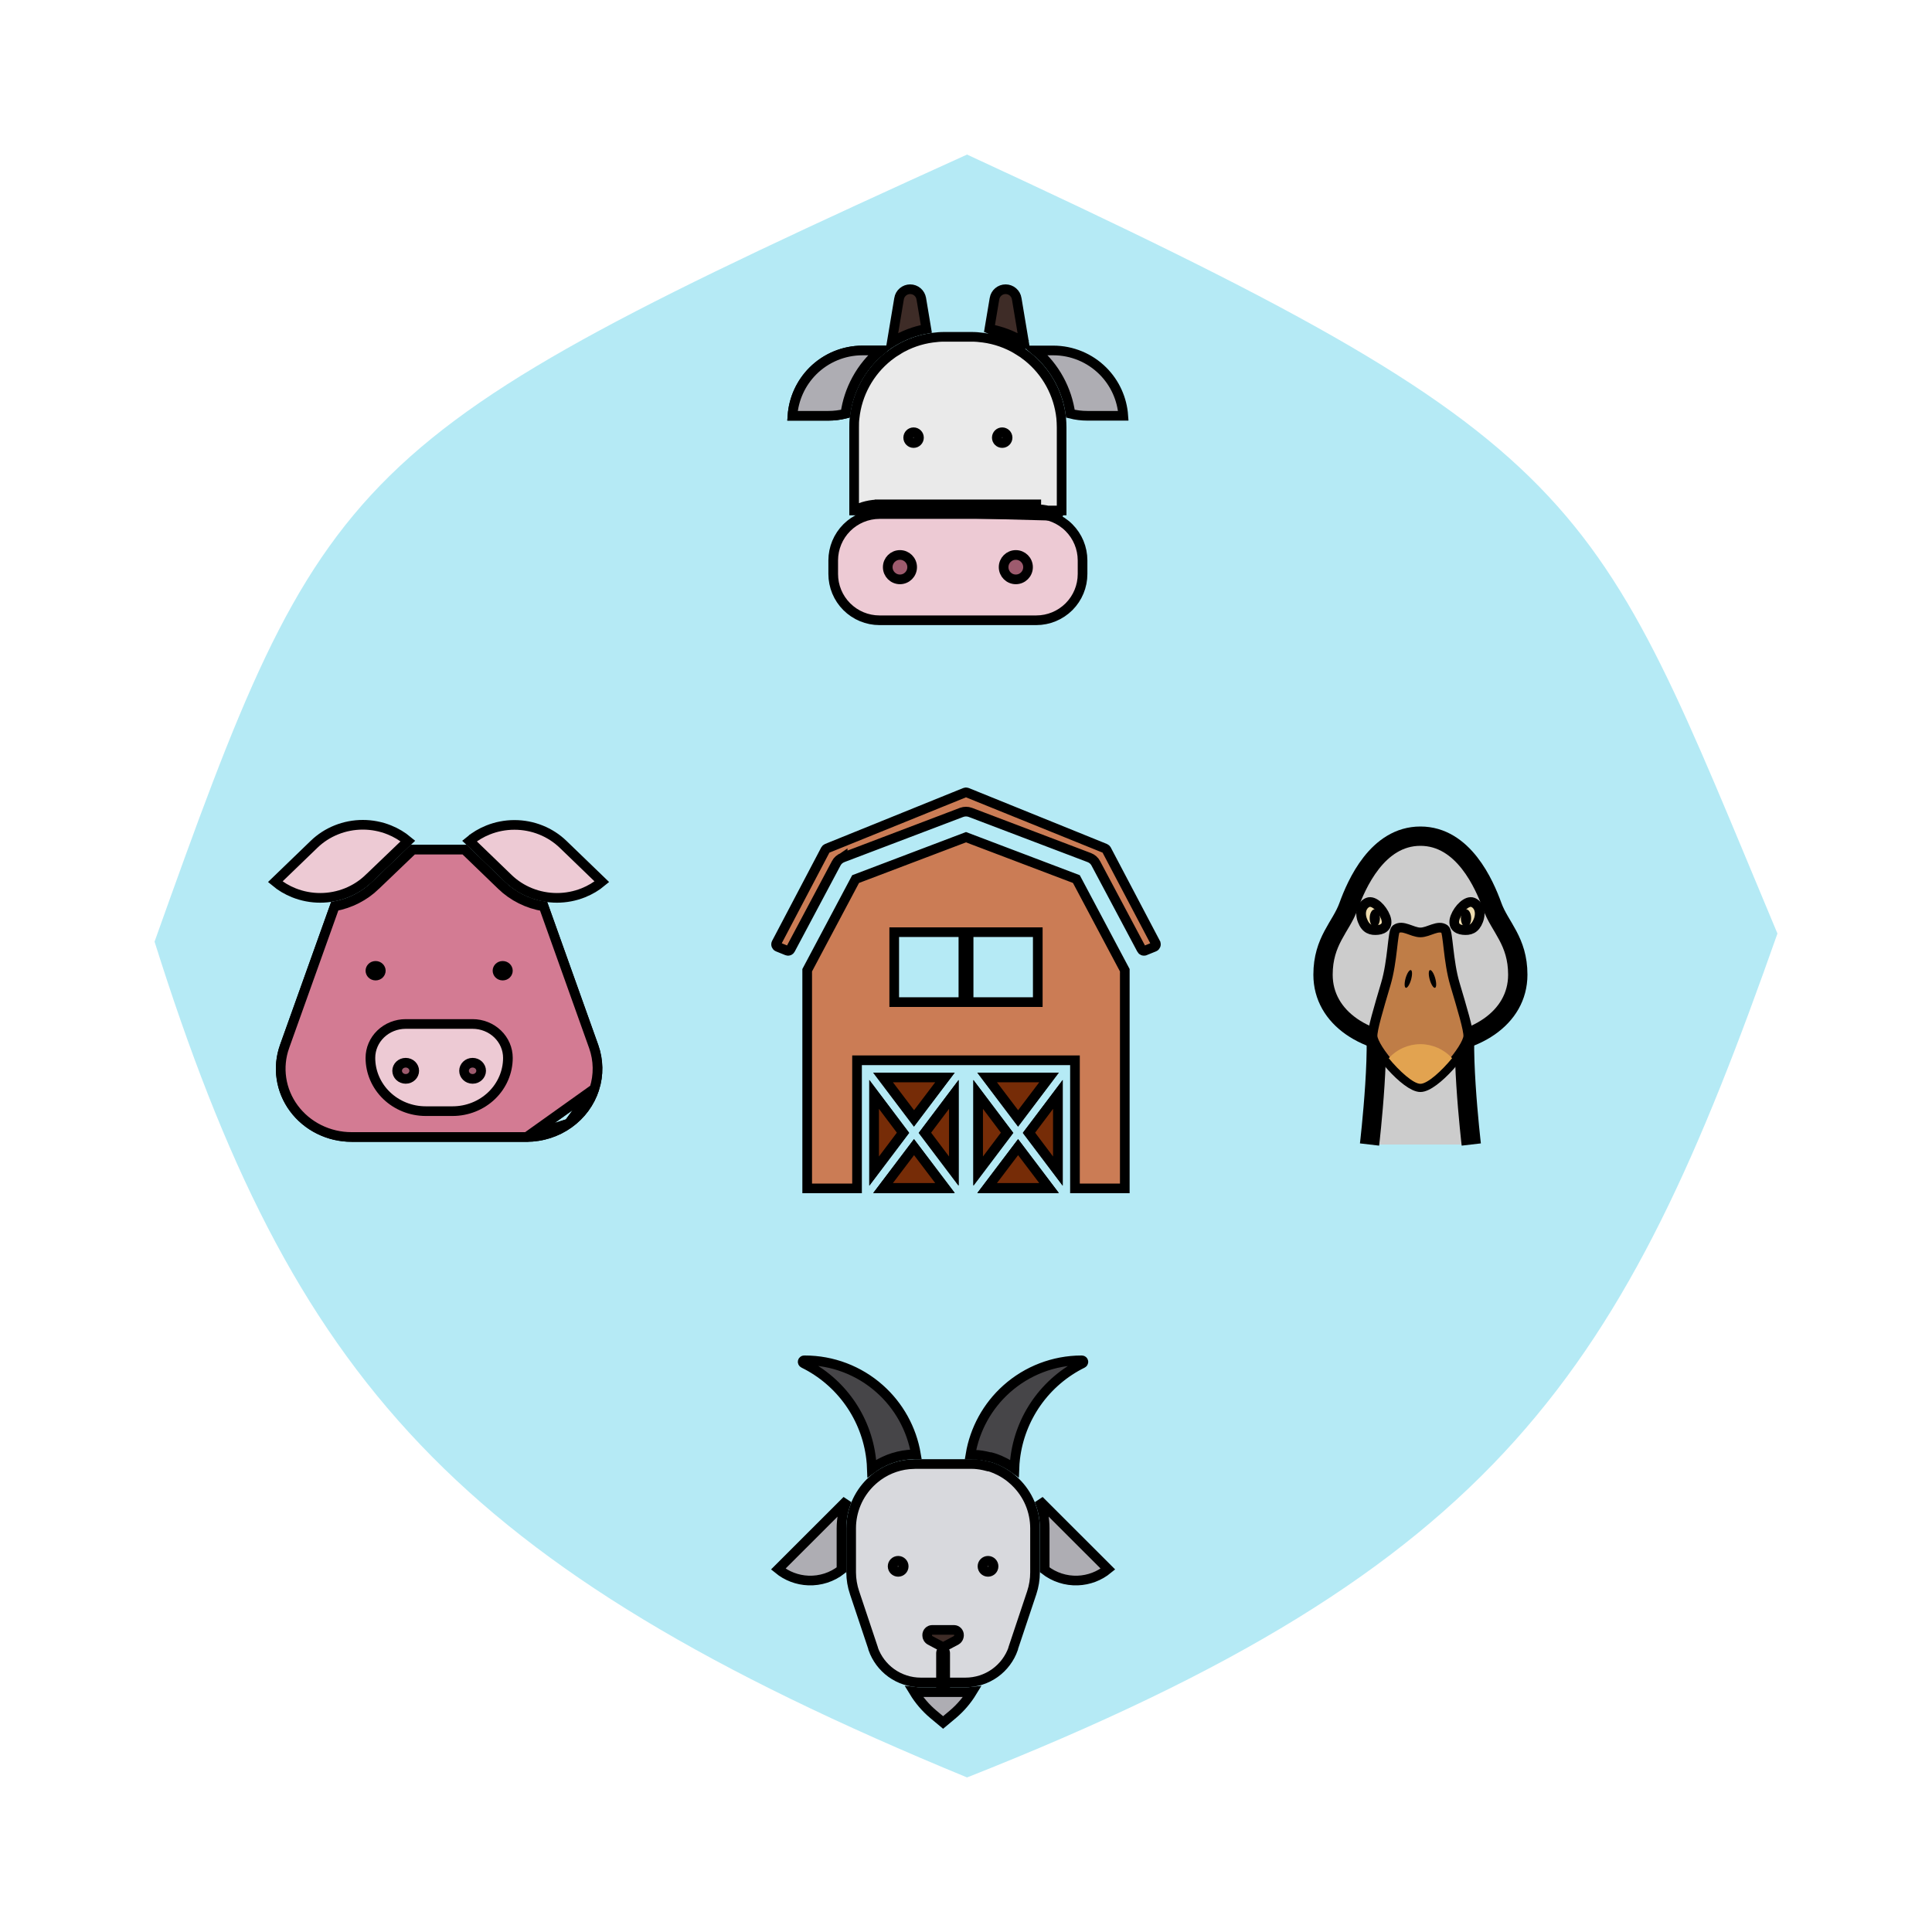 <svg width="100" height="100" viewBox="0 0 100 100" fill="none" xmlns="http://www.w3.org/2000/svg">
<path fill-rule="evenodd" clip-rule="evenodd" d="M50.054 8C17.66 22.7 16.82 24.014 8 48.74C15.14 71.42 23.54 81.08 50.054 92C77.72 81.08 84.02 71 92 48.32C82.34 25.274 82.76 23.12 50.054 8Z" fill="#B5EAF5"/>
<path d="M76.153 59.24C76.153 59.24 75.471 53.388 76.009 52.162H71.031C71.574 53.388 70.887 59.24 70.887 59.24" fill="#CCCCCC"/>
<path d="M76.153 59.24C76.153 59.24 75.471 53.388 76.009 52.162H71.031C71.574 53.388 70.887 59.24 70.887 59.24" stroke="black" stroke-linejoin="round"/>
<path d="M78.56 50.45C78.56 52.715 76.303 54.123 73.52 54.123C70.737 54.123 68.48 52.715 68.48 50.45C68.48 48.701 69.409 47.982 69.797 46.912C70.211 45.769 71.293 43.28 73.52 43.28C75.747 43.28 76.829 45.768 77.243 46.911C77.63 47.982 78.56 48.701 78.56 50.45Z" fill="#CCCCCC" stroke="black" stroke-linejoin="round"/>
<path d="M73.52 48.262C73.953 48.262 74.447 47.839 74.789 48.102C74.957 48.231 74.95 49.746 75.309 50.947C75.681 52.201 76.014 53.302 75.996 53.638C75.959 54.294 74.256 56.272 73.52 56.272C72.784 56.272 71.081 54.294 71.044 53.638C71.024 53.302 71.353 52.203 71.726 50.943C72.086 49.743 72.079 48.227 72.246 48.099C72.593 47.836 73.087 48.262 73.52 48.262Z" fill="#BF7D47" stroke="black" stroke-width="0.5" stroke-miterlimit="10" stroke-linecap="round"/>
<path d="M76.521 47.643C76.354 48.087 76.074 48.173 75.725 48.136C75.4 48.101 75.156 47.904 75.326 47.462C75.497 47.019 75.938 46.589 76.236 46.707C76.534 46.825 76.688 47.201 76.521 47.643Z" fill="#EDDBAE" stroke="black" stroke-width="0.5" stroke-miterlimit="10" stroke-linecap="round"/>
<path d="M75.881 47.99C76.028 47.99 76.146 47.782 76.146 47.526C76.146 47.27 76.028 47.063 75.881 47.063C75.735 47.063 75.616 47.27 75.616 47.526C75.616 47.782 75.735 47.99 75.881 47.99Z" fill="black"/>
<path d="M70.52 47.643C70.687 48.087 70.967 48.173 71.316 48.136C71.64 48.101 71.885 47.904 71.714 47.462C71.543 47.019 71.102 46.589 70.804 46.707C70.506 46.825 70.352 47.201 70.52 47.643Z" fill="#EDDBAE" stroke="black" stroke-width="0.5" stroke-miterlimit="10" stroke-linecap="round"/>
<path d="M71.159 47.99C71.305 47.99 71.424 47.782 71.424 47.526C71.424 47.27 71.305 47.063 71.159 47.063C71.013 47.063 70.894 47.27 70.894 47.526C70.894 47.782 71.013 47.99 71.159 47.99Z" fill="black"/>
<path d="M72.752 50.638C72.682 50.892 72.689 51.111 72.767 51.129C72.846 51.146 72.967 50.955 73.038 50.701C73.108 50.447 73.102 50.228 73.023 50.211C72.945 50.194 72.823 50.385 72.752 50.638Z" fill="black"/>
<path d="M74.288 50.638C74.358 50.892 74.352 51.111 74.273 51.129C74.195 51.146 74.073 50.955 74.002 50.701C73.932 50.447 73.939 50.228 74.017 50.211C74.096 50.194 74.217 50.385 74.288 50.638Z" fill="black"/>
<path d="M75.16 54.772C74.618 55.434 73.888 56.098 73.52 56.098C73.153 56.098 72.422 55.434 71.88 54.772C72.09 54.543 72.343 54.36 72.626 54.235C72.908 54.11 73.212 54.045 73.52 54.045C73.828 54.045 74.132 54.11 74.415 54.235C74.697 54.36 74.951 54.543 75.16 54.772Z" fill="#E2A350"/>
<path d="M29.442 58.153C30.073 57.703 30.536 57.071 30.766 56.351L29.442 58.153ZM29.442 58.153C28.812 58.604 28.048 58.848 27.261 58.85M29.442 58.153L27.261 58.85M27.261 58.85C27.261 58.85 27.261 58.85 27.261 58.85M27.261 58.85L27.261 58.85M27.261 58.85L18.197 58.85C18.197 58.85 18.197 58.85 18.197 58.85C17.612 58.85 17.035 58.715 16.515 58.456C15.995 58.198 15.548 57.823 15.209 57.365C14.871 56.908 14.651 56.379 14.568 55.824C14.484 55.269 14.539 54.702 14.728 54.172C14.728 54.172 14.728 54.171 14.728 54.171L17.324 46.911C18.124 46.764 18.863 46.387 19.441 45.826C19.441 45.826 19.441 45.826 19.441 45.825L21.369 43.978H24.044L25.959 45.826C26.553 46.401 27.316 46.78 28.14 46.915L30.73 54.171C30.73 54.171 30.73 54.171 30.73 54.171C30.98 54.876 30.993 55.639 30.766 56.351L27.261 58.85Z" fill="#D37B93" stroke="black" stroke-width="0.5"/>
<path d="M29.442 58.153C30.073 57.703 30.536 57.071 30.766 56.351L29.442 58.153ZM29.442 58.153C28.812 58.604 28.048 58.848 27.261 58.85M29.442 58.153L27.261 58.85M27.261 58.85C27.261 58.85 27.261 58.85 27.261 58.85M27.261 58.85L27.261 58.85M27.261 58.85L18.197 58.85C18.197 58.85 18.197 58.85 18.197 58.85C17.612 58.85 17.035 58.715 16.515 58.456C15.995 58.198 15.548 57.823 15.209 57.365C14.871 56.908 14.651 56.379 14.568 55.824C14.484 55.269 14.539 54.702 14.728 54.172C14.728 54.172 14.728 54.171 14.728 54.171L17.324 46.911C18.124 46.764 18.863 46.387 19.441 45.826C19.441 45.826 19.441 45.826 19.441 45.825L21.369 43.978H24.044L25.959 45.826C26.553 46.401 27.316 46.78 28.14 46.915L30.73 54.171C30.73 54.171 30.73 54.171 30.73 54.171C30.98 54.876 30.993 55.639 30.766 56.351L27.261 58.85Z" fill="#D37B93" stroke="black" stroke-width="0.5"/>
<path d="M19.711 50.244C19.711 50.375 19.598 50.496 19.441 50.496C19.284 50.496 19.172 50.375 19.172 50.244C19.172 50.114 19.284 49.993 19.441 49.993C19.598 49.993 19.711 50.114 19.711 50.244Z" fill="#2D2D2D" stroke="black" stroke-width="0.5"/>
<path d="M26.288 50.244C26.288 50.375 26.176 50.496 26.019 50.496C25.862 50.496 25.75 50.375 25.75 50.244C25.75 50.114 25.862 49.993 26.019 49.993C26.176 49.993 26.288 50.114 26.288 50.244Z" fill="#2D2D2D" stroke="black" stroke-width="0.5"/>
<path d="M15.209 46.211C14.857 46.071 14.533 45.878 14.247 45.639L16.252 43.704L16.253 43.703C16.583 43.383 16.976 43.128 17.41 42.954C17.843 42.78 18.309 42.69 18.779 42.69C19.249 42.69 19.715 42.78 20.148 42.954C20.501 43.095 20.826 43.29 21.113 43.53L21.095 43.547L21.095 43.548L19.094 45.466L19.093 45.466C18.763 45.785 18.371 46.038 17.939 46.211C17.506 46.384 17.042 46.473 16.573 46.473C16.105 46.473 15.641 46.384 15.209 46.211Z" fill="#EDCAD4" stroke="black" stroke-width="0.5"/>
<path d="M24.301 43.531C24.587 43.292 24.912 43.099 25.263 42.959C25.695 42.786 26.159 42.697 26.628 42.697C27.096 42.697 27.56 42.786 27.993 42.959C28.425 43.132 28.818 43.385 29.148 43.704L29.148 43.704L31.153 45.639C30.867 45.878 30.542 46.071 30.191 46.211C29.759 46.384 29.295 46.473 28.826 46.473C28.358 46.473 27.894 46.384 27.461 46.211C27.029 46.038 26.636 45.785 26.306 45.466L26.306 45.466L24.319 43.548L24.145 43.728L24.319 43.548L24.301 43.531Z" fill="#EDCAD4" stroke="black" stroke-width="0.5"/>
<path d="M20.999 53.001H24.462C24.949 53.001 25.415 53.188 25.757 53.518C26.099 53.848 26.289 54.293 26.289 54.756C26.289 55.484 25.989 56.185 25.453 56.703C24.916 57.221 24.186 57.513 23.423 57.513H22.038C21.275 57.513 20.545 57.221 20.008 56.703C19.472 56.185 19.172 55.484 19.172 54.756C19.172 54.293 19.362 53.848 19.704 53.518C20.046 53.188 20.512 53.001 20.999 53.001Z" fill="#EDCAD4" stroke="black" stroke-width="0.5"/>
<path d="M21.441 55.424C21.441 55.647 21.251 55.843 20.999 55.843C20.746 55.843 20.556 55.647 20.556 55.424C20.556 55.201 20.746 55.006 20.999 55.006C21.251 55.006 21.441 55.201 21.441 55.424Z" fill="#9D5B6E" stroke="black" stroke-width="0.5"/>
<path d="M24.904 55.424C24.904 55.647 24.714 55.843 24.461 55.843C24.208 55.843 24.019 55.647 24.019 55.424C24.019 55.201 24.208 55.006 24.461 55.006C24.714 55.006 24.904 55.201 24.904 55.424Z" fill="#9D5B6E" stroke="black" stroke-width="0.5"/>
<path d="M56.033 29.004L56.033 29.709C56.033 30.344 55.781 30.954 55.332 31.403C54.882 31.852 54.273 32.105 53.637 32.105H45.523C44.888 32.105 44.278 31.852 43.829 31.403C43.379 30.954 43.127 30.344 43.127 29.709V29.003C43.129 28.368 43.382 27.76 43.831 27.311C44.28 26.862 44.888 26.609 45.523 26.607H53.637C54.272 26.609 54.88 26.862 55.33 27.311C55.779 27.76 56.032 28.368 56.033 29.003C56.033 29.003 56.033 29.004 56.033 29.004Z" fill="#EDCAD4" stroke="black" stroke-width="0.5"/>
<path d="M47.213 29.356C47.213 29.705 46.93 29.988 46.581 29.988C46.232 29.988 45.949 29.705 45.949 29.356C45.949 29.007 46.232 28.724 46.581 28.724C46.93 28.724 47.213 29.007 47.213 29.356Z" fill="#9D5B6E" stroke="black" stroke-width="0.5"/>
<path d="M53.211 29.356C53.211 29.705 52.928 29.988 52.579 29.988C52.23 29.988 51.947 29.705 51.947 29.356C51.947 29.007 52.23 28.724 52.579 28.724C52.928 28.724 53.211 29.007 53.211 29.356Z" fill="#9D5B6E" stroke="black" stroke-width="0.5"/>
<path d="M42.877 21.521H42.877H41.018C41.078 20.649 41.452 19.825 42.073 19.203C42.754 18.522 43.678 18.14 44.641 18.14H45.573C45.073 18.556 44.656 19.064 44.344 19.635C44.042 20.187 43.843 20.789 43.757 21.412C43.469 21.485 43.174 21.521 42.877 21.521Z" fill="#AEADB3" stroke="black" stroke-width="0.5"/>
<path d="M42.877 21.521H42.877H41.018C41.078 20.649 41.452 19.825 42.073 19.203C42.754 18.522 43.678 18.14 44.641 18.14H45.573C45.073 18.556 44.656 19.064 44.344 19.635C44.042 20.187 43.843 20.789 43.757 21.412C43.469 21.485 43.174 21.521 42.877 21.521Z" fill="#AEADB3" stroke="black" stroke-width="0.5"/>
<path d="M54.816 19.635C54.504 19.064 54.087 18.556 53.587 18.14H54.52C55.482 18.14 56.406 18.522 57.087 19.203C57.709 19.825 58.081 20.649 58.142 21.521L56.283 21.521L56.283 21.521C55.986 21.521 55.691 21.485 55.404 21.412C55.317 20.789 55.118 20.187 54.816 19.635Z" fill="#AEADB3" stroke="black" stroke-width="0.5"/>
<path d="M46.227 17.675C46.204 17.689 46.181 17.703 46.158 17.717L46.535 15.461L46.535 15.461L46.535 15.46C46.557 15.323 46.627 15.199 46.733 15.109C46.838 15.019 46.972 14.97 47.11 14.97C47.249 14.97 47.383 15.019 47.488 15.109C47.593 15.199 47.663 15.323 47.685 15.46L47.685 15.46L47.686 15.462L47.947 17.023C47.34 17.135 46.757 17.356 46.227 17.675Z" fill="#3E2C27" stroke="black" stroke-width="0.5"/>
<path d="M44.21 26.423C44.614 26.215 45.064 26.106 45.523 26.107H45.523V26.357L45.523 26.107H53.637C53.637 26.107 53.637 26.107 53.637 26.107H53.637V26.357C54.1 26.356 54.553 26.478 54.95 26.708L44.21 26.423ZM44.21 26.423V22.123C44.21 21.946 44.211 21.786 44.232 21.646L44.232 21.646L44.233 21.634C44.298 21.017 44.485 20.419 44.783 19.875C45.081 19.33 45.484 18.85 45.968 18.463L45.969 18.462C46.132 18.331 46.304 18.212 46.484 18.105L46.484 18.104C47.03 17.775 47.638 17.562 48.269 17.478L48.269 17.478L48.271 17.478C48.479 17.448 48.688 17.433 48.898 17.434H48.899L50.261 17.434L50.262 17.434C50.472 17.433 50.681 17.448 50.889 17.478L50.889 17.478L50.891 17.478C51.523 17.562 52.13 17.775 52.676 18.104L52.676 18.105C52.856 18.212 53.028 18.331 53.191 18.462L53.192 18.463C53.676 18.85 54.08 19.33 54.377 19.875C54.675 20.419 54.861 21.016 54.927 21.632C54.94 21.789 54.95 21.961 54.95 22.123V26.423H44.21Z" fill="#EAEAEA" stroke="black" stroke-width="0.5"/>
<path d="M47.566 22.653C47.566 22.807 47.441 22.932 47.287 22.932C47.133 22.932 47.008 22.807 47.008 22.653C47.008 22.498 47.133 22.373 47.287 22.373C47.441 22.373 47.566 22.498 47.566 22.653Z" fill="#2D2D2D" stroke="black" stroke-width="0.5"/>
<path d="M52.153 22.653C52.153 22.807 52.028 22.932 51.873 22.932C51.719 22.932 51.594 22.807 51.594 22.653C51.594 22.498 51.719 22.373 51.873 22.373C52.028 22.373 52.153 22.498 52.153 22.653Z" fill="#2D2D2D" stroke="black" stroke-width="0.5"/>
<path d="M51.212 17.023C51.82 17.135 52.403 17.356 52.933 17.675C52.934 17.676 52.934 17.676 52.934 17.676L52.805 17.89C52.891 17.941 52.976 17.996 53.058 18.052L51.212 17.023ZM51.212 17.023L51.474 15.462L51.474 15.462L51.474 15.46C51.497 15.323 51.566 15.199 51.672 15.109C51.777 15.019 51.911 14.97 52.05 14.97C52.188 14.97 52.322 15.019 52.428 15.109C52.533 15.199 52.603 15.323 52.625 15.46L52.625 15.46L52.625 15.461L53.002 17.717L51.212 17.023Z" fill="#3E2C27" stroke="black" stroke-width="0.5"/>
<path d="M48.303 88.727C47.909 88.395 47.573 88.001 47.307 87.563C47.424 87.577 47.541 87.584 47.659 87.584H47.659L49.97 87.584L49.97 87.584C50.087 87.584 50.203 87.577 50.319 87.564C50.053 88.001 49.718 88.395 49.326 88.727L48.815 89.155L48.303 88.727Z" fill="#AEADB3" stroke="black" stroke-width="0.5"/>
<path d="M53.573 81.387V81.388C53.573 81.745 53.516 82.1 53.403 82.439C53.403 82.439 53.403 82.439 53.403 82.439L52.455 85.276L52.443 85.314V85.335C52.265 85.84 51.937 86.28 51.502 86.593C51.056 86.913 50.52 87.085 49.97 87.084H49.97H47.658H47.658C47.11 87.084 46.576 86.911 46.131 86.591C45.697 86.278 45.37 85.839 45.193 85.335V85.314L45.18 85.276L44.232 82.439L44.231 82.438C44.117 82.099 44.057 81.744 44.055 81.387V79.105C44.055 79.105 44.055 79.105 44.055 79.105C44.055 78.662 44.144 78.224 44.315 77.816C44.486 77.409 44.737 77.04 45.052 76.73C45.124 76.662 45.189 76.6 45.259 76.543L45.259 76.543L45.261 76.541C45.765 76.12 46.384 75.86 47.038 75.795C47.102 75.794 47.163 75.789 47.217 75.785L47.221 75.785C47.282 75.781 47.333 75.777 47.383 75.777H50.245C50.37 75.777 50.469 75.777 50.566 75.792L50.566 75.792L50.578 75.793C50.688 75.805 50.798 75.822 50.907 75.846L50.907 75.846L50.913 75.847C50.98 75.86 51.048 75.877 51.118 75.896L51.152 75.906H51.186H51.197C51.251 75.92 51.305 75.938 51.358 75.957L51.444 75.992L51.444 75.992L51.455 75.996C51.506 76.013 51.556 76.035 51.603 76.06L51.611 76.064L51.619 76.067C51.724 76.113 51.825 76.165 51.923 76.224L51.923 76.224L51.933 76.23C51.977 76.253 52.019 76.28 52.059 76.309L52.059 76.309L52.071 76.317C52.169 76.38 52.262 76.449 52.351 76.525L52.351 76.525L52.355 76.529C52.425 76.586 52.49 76.648 52.562 76.716C52.882 77.026 53.136 77.397 53.31 77.807C53.483 78.218 53.573 78.659 53.573 79.105V81.387Z" fill="#D8D9DD" stroke="black" stroke-width="0.5"/>
<path d="M56.029 70.565L56.029 70.565L56.027 70.566C55.082 71.033 54.269 71.728 53.66 72.59C53.052 73.451 52.669 74.45 52.544 75.497C52.524 75.668 52.51 75.84 52.504 76.012C52.457 75.978 52.41 75.945 52.361 75.914C52.306 75.875 52.249 75.839 52.19 75.807C52.078 75.74 51.962 75.68 51.842 75.627C51.776 75.593 51.708 75.564 51.639 75.54L51.555 75.506L51.555 75.506L51.548 75.503C51.469 75.474 51.388 75.449 51.306 75.428L51.275 75.42H51.244H51.235C51.166 75.401 51.096 75.385 51.025 75.371C50.899 75.344 50.771 75.323 50.643 75.31L50.63 75.309H50.617C50.569 75.309 50.52 75.305 50.459 75.301L50.456 75.301C50.399 75.296 50.33 75.291 50.26 75.291H50.232C50.449 73.981 51.107 72.781 52.102 71.892C53.166 70.942 54.543 70.414 55.97 70.41H55.995C56.017 70.41 56.038 70.419 56.053 70.434C56.068 70.449 56.077 70.47 56.078 70.491C56.077 70.506 56.072 70.521 56.064 70.534C56.056 70.547 56.043 70.558 56.029 70.565Z" fill="#464548" stroke="black" stroke-width="0.5"/>
<path d="M41.601 70.566L41.601 70.566L41.592 70.561C41.576 70.554 41.562 70.541 41.554 70.525C41.546 70.508 41.543 70.49 41.547 70.472C41.551 70.454 41.562 70.438 41.576 70.427C41.59 70.415 41.608 70.409 41.627 70.41L41.627 70.41H41.634H41.659C41.659 70.41 41.659 70.41 41.659 70.41C43.087 70.41 44.465 70.934 45.532 71.883C46.529 72.769 47.19 73.967 47.41 75.277H47.383H47.376C47.261 75.277 47.129 75.277 46.995 75.296C46.318 75.364 45.674 75.612 45.128 76.013C45.122 75.841 45.108 75.668 45.088 75.497C44.963 74.45 44.579 73.45 43.97 72.589C43.361 71.728 42.547 71.032 41.601 70.566Z" fill="#464548" stroke="black" stroke-width="0.5"/>
<path d="M48.814 87.441C48.786 87.441 48.758 87.43 48.738 87.41C48.718 87.39 48.706 87.362 48.706 87.334V85.545C48.706 85.516 48.718 85.489 48.738 85.469C48.758 85.448 48.786 85.437 48.814 85.437C48.843 85.437 48.87 85.448 48.891 85.469C48.911 85.489 48.922 85.516 48.922 85.545V87.334C48.922 87.362 48.911 87.39 48.891 87.41C48.87 87.43 48.843 87.441 48.814 87.441Z" fill="#AEADB3" stroke="black" stroke-width="0.5"/>
<path d="M41.843 81.807C41.27 81.786 40.722 81.576 40.282 81.214L43.839 77.66C43.652 78.119 43.556 78.609 43.555 79.105V79.105V81.251C43.07 81.633 42.463 81.831 41.843 81.807Z" fill="#AEADB3" stroke="black" stroke-width="0.5"/>
<path d="M54.073 79.105V79.105C54.073 78.609 53.977 78.119 53.79 77.66L57.347 81.214C56.907 81.576 56.359 81.786 55.785 81.807C55.166 81.831 54.559 81.633 54.073 81.251V79.105Z" fill="#AEADB3" stroke="black" stroke-width="0.5"/>
<path d="M49.638 84.638L49.638 84.638L49.638 84.644C49.637 84.682 49.63 84.719 49.616 84.754L49.616 84.754L49.615 84.757C49.592 84.817 49.548 84.868 49.492 84.9L48.814 85.261L48.137 84.9C48.081 84.868 48.037 84.817 48.013 84.757L48.013 84.757L48.013 84.754C47.999 84.719 47.991 84.682 47.991 84.644L47.991 84.644L47.991 84.638C47.99 84.603 47.995 84.568 48.008 84.536C48.02 84.503 48.038 84.473 48.062 84.448C48.086 84.422 48.114 84.401 48.146 84.387C48.177 84.373 48.21 84.365 48.243 84.364H49.386C49.419 84.365 49.452 84.373 49.483 84.387C49.514 84.401 49.543 84.422 49.567 84.448C49.59 84.473 49.609 84.503 49.621 84.536C49.633 84.568 49.639 84.603 49.638 84.638Z" fill="#3E2C27" stroke="black" stroke-width="0.5"/>
<path d="M51.427 81.072C51.427 81.231 51.298 81.359 51.14 81.359C50.982 81.359 50.853 81.231 50.853 81.072C50.853 80.914 50.982 80.786 51.14 80.786C51.298 80.786 51.427 80.914 51.427 81.072Z" fill="#2D2D2D" stroke="black" stroke-width="0.5"/>
<path d="M46.776 81.072C46.776 81.231 46.647 81.359 46.489 81.359C46.331 81.359 46.202 81.231 46.202 81.072C46.202 80.914 46.331 80.786 46.489 80.786C46.647 80.786 46.776 80.914 46.776 81.072Z" fill="#2D2D2D" stroke="black" stroke-width="0.5"/>
<path d="M58.219 50.219V61.51H55.64V55.13V54.88H55.39H44.61H44.36V55.13V61.51H41.78V50.219L44.286 45.501L50 43.333L55.713 45.501L58.219 50.219ZM48.916 55.77L47.305 57.905L45.693 55.77H48.916ZM45.693 61.51L47.305 59.375L48.916 61.51H45.693ZM51.083 61.51L52.695 59.375L54.306 61.51H51.083ZM54.306 55.77L52.695 57.905L51.083 55.77H54.306ZM54.755 56.648V60.632L53.25 58.64L54.755 56.648ZM50.635 60.632V56.648L52.139 58.64L50.635 60.632ZM49.365 60.632L47.861 58.64L49.365 56.648V60.632ZM46.749 58.64L45.245 60.632V56.648L46.749 58.64ZM59.813 48.812L59.813 48.813C59.853 48.889 59.818 48.98 59.744 49.01L59.744 49.01L59.257 49.207L59.256 49.207C59.195 49.232 59.123 49.207 59.09 49.145L59.09 49.144L56.721 44.691C56.648 44.546 56.525 44.445 56.386 44.39L56.386 44.39L56.383 44.389L50.223 42.048L50.223 42.048L50.221 42.047C50.08 41.996 49.919 41.996 49.779 42.047L49.779 42.047L49.776 42.048L43.616 44.389L43.616 44.388L43.613 44.39C43.475 44.445 43.352 44.546 43.279 44.691L40.91 49.144C40.91 49.144 40.91 49.144 40.91 49.144C40.877 49.207 40.805 49.232 40.743 49.207L40.256 49.01C40.182 48.98 40.147 48.889 40.187 48.812L42.728 43.979C42.744 43.95 42.769 43.928 42.798 43.916C42.798 43.916 42.798 43.916 42.798 43.916L49.951 41.02C49.951 41.02 49.951 41.02 49.951 41.02C49.982 41.007 50.017 41.007 50.049 41.02C50.049 41.02 50.049 41.02 50.049 41.02L57.202 43.916L57.202 43.916C57.231 43.928 57.255 43.95 57.27 43.978L57.271 43.979L59.813 48.812ZM49.865 48.499V48.249H49.615H46.535H46.285V48.499V51.619V51.869H46.535H49.615H49.865V51.619V48.499ZM53.715 48.499V48.249H53.465H50.385H50.135V48.499V51.619V51.869H50.385H53.465H53.715V51.619V48.499Z" fill="#CB7C55" stroke="black" stroke-width="0.5"/>
<path d="M45.244 60.608V56.645L46.734 58.627L45.244 60.608Z" fill="#762C07" stroke="black" stroke-width="0.5"/>
<path d="M49.372 60.608V56.645L47.882 58.627L49.372 60.608Z" fill="#762C07" stroke="black" stroke-width="0.5"/>
<path d="M48.909 61.485L47.312 59.377L45.715 61.485L48.909 61.485Z" fill="#762C07" stroke="black" stroke-width="0.5"/>
<path d="M48.909 55.769L47.312 57.877L45.715 55.769L48.909 55.769Z" fill="#762C07" stroke="black" stroke-width="0.5"/>
<path d="M50.628 60.608V56.645L52.118 58.627L50.628 60.608Z" fill="#762C07" stroke="black" stroke-width="0.5"/>
<path d="M54.756 60.608V56.645L53.266 58.627L54.756 60.608Z" fill="#762C07" stroke="black" stroke-width="0.5"/>
<path d="M54.294 61.485L52.697 59.377L51.1 61.485L54.294 61.485Z" fill="#762C07" stroke="black" stroke-width="0.5"/>
<path d="M54.294 55.769L52.697 57.877L51.1 55.769L54.294 55.769Z" fill="#762C07" stroke="black" stroke-width="0.5"/>
</svg>
